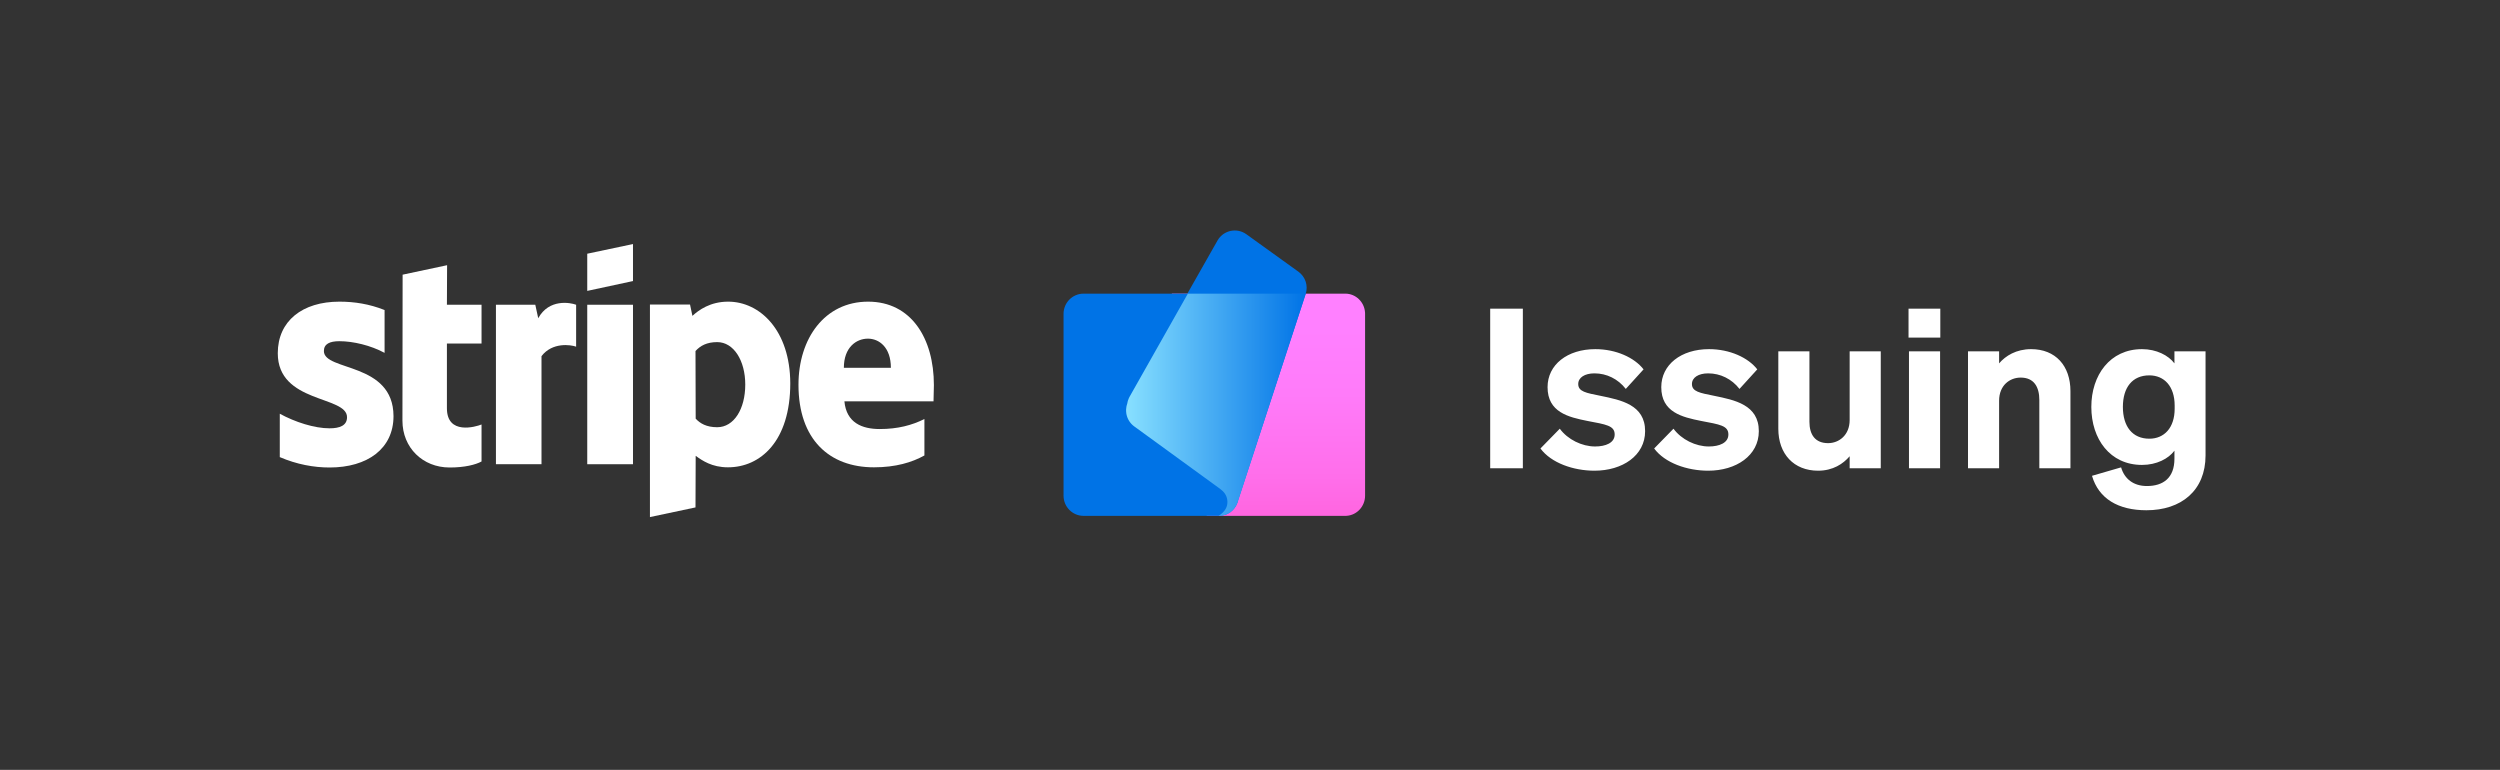 <svg width="315" height="97" viewBox="0 0 315 97" fill="none" xmlns="http://www.w3.org/2000/svg">
<rect x="0" y="0" width="315" height="97" fill="#333333" stroke="none"/>
<path fill-rule="evenodd" clip-rule="evenodd" d="M117.67 48.525C117.67 42.646 114.823 38.008 109.38 38.008C103.915 38.008 100.608 42.646 100.608 48.479C100.608 55.391 104.512 58.882 110.115 58.882C112.848 58.882 114.915 58.262 116.476 57.389V52.797C114.915 53.577 113.123 54.059 110.85 54.059C108.622 54.059 106.648 53.279 106.395 50.569H117.624C117.624 50.27 117.67 49.076 117.67 48.525ZM106.326 46.344C106.326 43.749 107.911 42.669 109.357 42.669C110.758 42.669 112.251 43.749 112.251 46.344H106.326Z" fill="white"/>
<path fill-rule="evenodd" clip-rule="evenodd" d="M91.744 38.008C89.493 38.008 88.047 39.064 87.243 39.799L86.945 38.375H81.892V65.151L87.633 63.934L87.656 57.435C88.483 58.032 89.7 58.882 91.721 58.882C95.832 58.882 99.575 55.575 99.575 48.295C99.552 41.636 95.763 38.008 91.744 38.008ZM90.366 53.83C89.011 53.83 88.207 53.348 87.656 52.751L87.633 44.231C88.231 43.565 89.057 43.106 90.366 43.106C92.456 43.106 93.903 45.448 93.903 48.456C93.903 51.533 92.479 53.83 90.366 53.83Z" fill="white"/>
<path fill-rule="evenodd" clip-rule="evenodd" d="M73.993 36.653L79.757 35.413V30.751L73.993 31.968V36.653Z" fill="white"/>
<path d="M79.757 38.398H73.993V58.492H79.757V38.398Z" fill="white"/>
<path fill-rule="evenodd" clip-rule="evenodd" d="M67.816 40.097L67.448 38.398H62.488V58.492H68.229V44.874C69.584 43.106 71.88 43.427 72.592 43.68V38.398C71.857 38.123 69.17 37.617 67.816 40.097Z" fill="white"/>
<path fill-rule="evenodd" clip-rule="evenodd" d="M56.334 33.415L50.73 34.609L50.707 53.003C50.707 56.402 53.256 58.905 56.655 58.905C58.538 58.905 59.916 58.56 60.674 58.147V53.485C59.939 53.784 56.311 54.84 56.311 51.442V43.289H60.674V38.398H56.311L56.334 33.415Z" fill="white"/>
<path fill-rule="evenodd" clip-rule="evenodd" d="M40.81 44.231C40.81 43.335 41.545 42.991 42.762 42.991C44.507 42.991 46.712 43.519 48.457 44.461V39.064C46.551 38.306 44.668 38.008 42.762 38.008C38.1 38.008 35 40.442 35 44.507C35 50.844 43.726 49.834 43.726 52.567C43.726 53.623 42.808 53.968 41.522 53.968C39.616 53.968 37.182 53.187 35.253 52.13V57.596C37.388 58.514 39.547 58.905 41.522 58.905C46.298 58.905 49.582 56.54 49.582 52.429C49.559 45.586 40.81 46.803 40.81 44.231Z" fill="white"/>
<path d="M191.88 38.896V59H187.764V38.896H191.88ZM194.097 56.508L196.533 54.016C197.541 55.388 199.333 56.256 200.985 56.256C202.301 56.256 203.449 55.808 203.449 54.744C203.449 53.624 202.357 53.484 200.005 53.036C197.625 52.56 194.993 51.944 194.993 48.78C194.993 45.952 197.485 43.992 201.013 43.992C203.617 43.992 205.941 45.056 207.089 46.54L204.849 49.004C203.869 47.744 202.441 47.044 200.901 47.044C199.669 47.044 198.857 47.576 198.857 48.388C198.857 49.34 199.837 49.508 201.657 49.872C204.233 50.404 207.285 50.992 207.285 54.324C207.285 57.404 204.429 59.308 200.901 59.308C198.241 59.308 195.441 58.328 194.097 56.508ZM208.424 56.508L210.86 54.016C211.868 55.388 213.66 56.256 215.312 56.256C216.628 56.256 217.776 55.808 217.776 54.744C217.776 53.624 216.684 53.484 214.332 53.036C211.952 52.56 209.32 51.944 209.32 48.78C209.32 45.952 211.812 43.992 215.34 43.992C217.944 43.992 220.268 45.056 221.416 46.54L219.176 49.004C218.196 47.744 216.768 47.044 215.228 47.044C213.996 47.044 213.184 47.576 213.184 48.388C213.184 49.34 214.164 49.508 215.984 49.872C218.56 50.404 221.612 50.992 221.612 54.324C221.612 57.404 218.756 59.308 215.228 59.308C212.568 59.308 209.768 58.328 208.424 56.508ZM236.976 44.272V59H233.056V57.488C232.244 58.44 230.956 59.308 229.08 59.308C226.028 59.308 224.068 57.208 224.068 54.016V44.272H227.988V53.148C227.988 54.772 228.716 55.836 230.34 55.836C231.712 55.836 233.056 54.828 233.056 52.924V44.272H236.976ZM240.475 42.536V38.896H244.479V42.536H240.475ZM244.451 44.272V59H240.531V44.272H244.451ZM247.968 59V44.272H251.888V45.784C252.7 44.832 254.044 43.992 255.92 43.992C259 43.992 260.876 46.092 260.876 49.284V59H256.956V50.404C256.956 48.752 256.284 47.576 254.604 47.576C253.232 47.576 251.888 48.556 251.888 50.488V59H247.968ZM277.899 57.376C277.899 61.828 274.819 64.292 270.451 64.292C266.895 64.292 264.431 62.836 263.591 59.952L267.259 58.888C267.679 60.344 268.827 61.24 270.507 61.24C272.551 61.24 273.979 60.232 273.979 57.796V56.788C273.223 57.796 271.739 58.58 269.891 58.58C265.859 58.58 263.507 55.304 263.507 51.272C263.507 47.268 265.859 43.992 269.891 43.992C271.711 43.992 273.223 44.776 273.979 45.784V44.272H277.899V57.376ZM274.007 51.104C274.007 48.668 272.691 47.296 270.815 47.296C268.687 47.296 267.483 48.808 267.483 51.272C267.483 53.736 268.687 55.276 270.815 55.276C272.691 55.276 274.007 53.904 274.007 51.496V51.104Z" fill="white"/>
<path d="M140.623 53.478L140.595 53.45C140.567 53.421 140.54 53.392 140.513 53.362C140.497 53.343 140.481 53.325 140.465 53.306C140.442 53.278 140.419 53.25 140.398 53.221C140.383 53.202 140.368 53.182 140.354 53.161C140.336 53.136 140.318 53.111 140.301 53.085C140.283 53.057 140.265 53.029 140.247 53C140.238 52.984 140.228 52.967 140.218 52.951C140.2 52.92 140.184 52.889 140.167 52.857C140.153 52.83 140.14 52.803 140.127 52.775C140.091 52.7 140.059 52.623 140.032 52.545C139.992 52.431 139.961 52.321 139.938 52.209C139.933 52.185 139.929 52.161 139.924 52.136C139.918 52.103 139.913 52.07 139.909 52.036C139.906 52.014 139.903 51.992 139.901 51.97C139.897 51.931 139.893 51.892 139.891 51.852C139.89 51.834 139.889 51.815 139.888 51.795C139.887 51.762 139.887 51.729 139.887 51.695C139.887 51.665 139.888 51.635 139.889 51.605C139.89 51.578 139.891 51.551 139.893 51.523C139.896 51.493 139.898 51.462 139.902 51.432C139.905 51.403 139.909 51.373 139.913 51.344C139.917 51.316 139.922 51.288 139.927 51.261C139.947 51.147 139.976 51.035 140.012 50.923L140.015 50.916C140.059 50.644 140.137 50.383 140.246 50.147L140.335 49.974L147.669 36.999H169.522C170.834 37.008 171.905 38.05 171.994 39.367L172 39.533V62.453C172 63.803 170.971 64.908 169.671 64.994L169.507 64.999H152.052L152.053 64.998L152 64.999C152.489 64.466 152.723 63.746 152.641 63.027C152.566 62.368 152.206 61.941 151.686 61.559L151.541 61.456L140.916 53.728L140.779 53.621C140.778 53.62 140.777 53.619 140.775 53.617L140.916 53.728C140.847 53.677 140.781 53.624 140.718 53.568C140.696 53.548 140.674 53.528 140.652 53.507L140.623 53.478Z" fill="url(#paint0_linear_1106_28565)"/>
<path d="M155.052 29.098C155.743 28.949 156.464 29.1 157.038 29.512L163.6 34.234C164.483 34.87 164.853 36.003 164.516 37.037L164.526 36.999L164.527 36.999L156.014 62.998C156.002 63.062 155.986 63.129 155.967 63.192L155.936 63.285C155.928 63.313 155.918 63.34 155.907 63.367C155.866 63.477 155.818 63.583 155.762 63.685L155.737 63.73C155.682 63.83 155.62 63.926 155.551 64.016L155.52 64.058C155.449 64.147 155.373 64.232 155.293 64.312L155.264 64.335C155.182 64.416 155.094 64.49 155 64.557C154.9 64.627 154.795 64.688 154.685 64.739L154.653 64.758C154.551 64.807 154.445 64.851 154.338 64.888H154.291C154.182 64.924 154.07 64.952 153.957 64.971H153.913C153.793 64.99 153.672 64.999 153.55 64.999H136.527C135.135 64.999 134.006 63.86 134.006 62.454V39.545C134.006 38.139 135.135 36.999 136.527 36.999L149.607 36.999L153.413 30.293C153.734 29.737 154.255 29.327 154.866 29.146L155.052 29.098Z" fill="#0073E6"/>
<path d="M164.527 36.999L156.038 62.99C156.029 63.033 156.009 63.08 155.991 63.126L155.967 63.192L155.936 63.285C155.928 63.313 155.918 63.34 155.907 63.367L155.84 63.529L155.762 63.685L155.737 63.73L155.649 63.877L155.551 64.016L155.52 64.058L155.41 64.188L155.293 64.312L155.264 64.335C155.182 64.415 155.094 64.49 155 64.557L154.846 64.655L154.685 64.739L154.653 64.758L154.497 64.827L154.338 64.888H154.291L154.125 64.936L153.957 64.971H153.913L153.732 64.992L153.55 64.999C154.386 64.448 154.68 63.842 154.653 63.184C154.651 63.132 154.647 63.079 154.641 63.027C154.566 62.368 154.206 61.941 153.686 61.559L153.541 61.456L142.916 53.728L142.779 53.621C142.731 53.58 142.684 53.538 142.639 53.494C142.63 53.485 142.619 53.474 142.609 53.464C142.578 53.433 142.548 53.401 142.519 53.369L142.48 53.323C142.456 53.296 142.434 53.268 142.412 53.24C142.396 53.219 142.379 53.197 142.363 53.175L142.336 53.136L142.31 53.098C142.295 53.077 142.281 53.054 142.267 53.032C142.25 53.005 142.234 52.979 142.219 52.952C142.208 52.933 142.198 52.915 142.188 52.897C142.17 52.862 142.152 52.828 142.135 52.793L142.109 52.737C142.096 52.707 142.083 52.677 142.07 52.646C142.061 52.625 142.053 52.604 142.046 52.583C142.032 52.546 142.019 52.508 142.007 52.471C142.001 52.454 141.997 52.439 141.992 52.423C141.982 52.388 141.972 52.353 141.963 52.317L141.947 52.251C141.94 52.22 141.934 52.189 141.928 52.158L141.916 52.086C141.902 51.993 141.893 51.899 141.889 51.805C141.886 51.73 141.886 51.655 141.89 51.58C141.896 51.463 141.909 51.351 141.93 51.241C141.936 51.209 141.943 51.178 141.95 51.146C141.956 51.122 141.961 51.099 141.967 51.075L141.991 50.991C142 50.962 142.009 50.933 142.019 50.904C142.021 50.898 142.023 50.891 142.025 50.885C142.061 50.635 142.133 50.387 142.244 50.15L142.335 49.974L149.669 36.999H164.527Z" fill="url(#paint1_linear_1106_28565)"/>
<defs>
<linearGradient id="paint0_linear_1106_28565" x1="155.909" y1="38.679" x2="155.909" y2="66.669" gradientUnits="userSpaceOnUse">
<stop offset="0.098" stop-color="#FF80FF"/>
<stop offset="0.392" stop-color="#FF7BF9"/>
<stop offset="0.766" stop-color="#FF6EEA"/>
<stop offset="1" stop-color="#FF62DC"/>
</linearGradient>
<linearGradient id="paint1_linear_1106_28565" x1="164.527" y1="54.954" x2="141.887" y2="54.954" gradientUnits="userSpaceOnUse">
<stop stop-color="#0073E6"/>
<stop offset="1" stop-color="#88E0FF"/>
</linearGradient>
</defs>
</svg>
